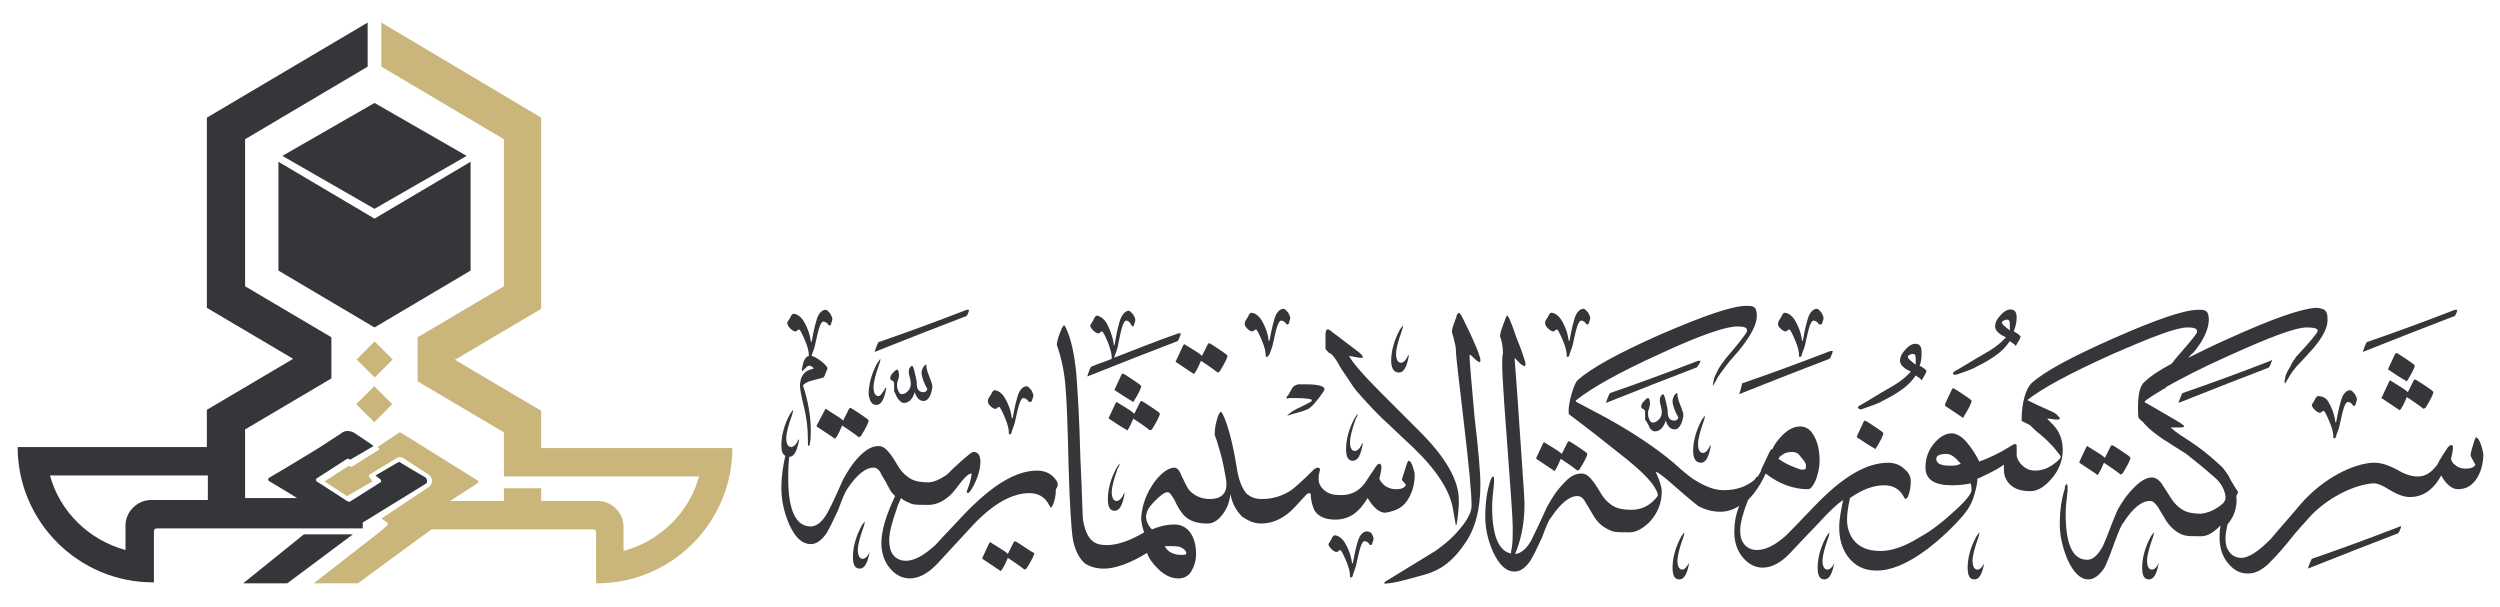 <?xml version="1.0" encoding="utf-8"?>
<!-- Generator: Adobe Illustrator 21.0.0, SVG Export Plug-In . SVG Version: 6.00 Build 0)  -->
<svg version="1.1" id="Layer_1" xmlns="http://www.w3.org/2000/svg" xmlns:xlink="http://www.w3.org/1999/xlink" x="0px" y="0px"
	 viewBox="0 0 255 61.9" style="enable-background:new 0 0 255 61.9;" xml:space="preserve">
<style type="text/css">
	.st0{fill:#35363A;}
	.st1{fill:#CAB67B;}
</style>
<g>
	<g>
		<path class="st0" d="M252.8,44.8c-0.1-0.1-0.2-0.2-0.2-0.2c-0.1,0-0.1,0.1-0.2,0.3c-0.2,0.7-0.4,1.2-0.4,1.6
			c0.3,0.6,0.5,0.9,0.5,0.9c-0.2,0.3-0.5,0.4-1,0.4c-0.4,0-0.8-0.1-1.1-0.4c-0.3-0.2-0.4-0.5-0.4-0.7c0,0.1,0.1-0.2,0.2-0.9v-0.2
			c0-0.2-0.1-0.2-0.2-0.2c-0.1,0-0.2,0.1-0.3,0.2c-0.4,0.6-0.8,1.2-1.1,1.8c-0.6,0.8-1.2,1.2-2,1.2c-0.6,0-1.3-0.2-2.1-0.7
			c-0.8-0.4-1.5-0.7-2.3-0.7l0,0h-0.1c0,0,0,0-0.1,0l0,0c-1.9,0.1-5,1.5-7.4,4.3c-1,1.2-2,2.3-3,3.5c-1.2,1.2-2.2,1.9-3,1.9
			c-0.5,0-0.9-0.2-1.2-0.6c-0.3-0.4-0.4-0.8-0.4-1.4c0-0.4,0.1-0.9,0.2-1.4c1.2-1.4,0.9-2.9,0.9-2.9l0.2-0.4c0,0-0.8-1.2-1-1.7
			c-0.1-0.1-0.5-0.8-0.8-1c0,0,0,0-0.1-0.1c-2.6-2.4-3.8-2.7-5-3.8c0.4,0,0.7,0,1,0s0.4-0.1,0.4-0.1c0-0.1-0.3-0.3-0.8-0.6l-3.1-1.8
			c-0.1,0-0.2-0.1-0.1-0.2c0.5-0.4,1.2-0.8,2-1.3c0,0.1,0,0.1,0,0.1s0.1-0.1,0.1-0.2c1.6-0.9,3.7-2,6.4-3.2c4.2-1.9,6.8-2.9,8-2.9
			c0.7,0,1.1,0.1,1.1,0.3v0.1c-0.2,0.4-1,1.3-2.2,2.6c-0.1,0.2-0.4,0.5-0.6,1c-0.3,0.5-0.5,0.9-0.5,1.1c-0.1,0.4-0.1,0.6,0,0.6
			c0,0,0.1-0.2,0.3-0.5c0.2-0.4,0.6-1,1.3-1.7c0.4-0.4,0.8-0.9,1.2-1.3c1.1-1.3,1.6-2.3,1.5-3.2c0-0.4-0.1-0.6-0.3-0.8
			c-0.2-0.1-0.5-0.2-0.9-0.2c-1.5,0.1-4.4,1.1-8.8,3.1c-1.6,0.7-3,1.4-4.2,2c0.2-0.2,0.3-0.4,0.5-0.5c1.1-1.3,1.6-2.5,1.6-3.4
			c0-0.4-0.1-0.7-0.2-0.8c-0.2-0.2-0.4-0.2-0.9-0.2c-1.4,0-4.3,1-8.6,2.9s-7.1,3.4-8.4,4.6c-0.5,0.5-1,1.8-1,3.8
			c0,0.1,0.9,0.4,1,0.6c0.2,0.2,0.6,0.6,0.9,0.8l0,0c0.7,0.6,1.2,1.1,1.6,1.6c0.3,0.4,0.5,0.6,0.5,0.7l-0.1,0.2
			c-0.8,0.8-1.6,1.2-2.5,1.2c-0.6,0-1-0.2-1.4-0.6c-0.3-0.3-0.5-0.7-0.5-1c0-0.1,0-0.2,0-0.5c0-0.2,0-0.4,0-0.4
			c0-0.2-0.1-0.2-0.2-0.2c-0.1,0-0.2,0.1-0.4,0.2c-1.1,0.7-2.2,1.2-3,1.5c-0.1,0-0.2,0.1-0.2,0.1c-0.4-0.8-0.8-1.4-1.3-2
			s-1.1-0.9-1.5-0.9c-0.6,0-1.2,0.3-1.8,1s-0.9,1.5-0.9,2.5c0,1.2,0.9,1.8,2.7,1.8c0.8,0,1.5-0.1,1.9-0.2c0.1,0.3,0.1,0.5,0.1,0.7
			c0,0.3-0.5,1-1.6,2c-1.2,1.1-2.4,2.1-3.7,2.8c-1.6,1-2.9,1.4-4,1.4c-1.3,0-2.2-0.4-2.8-1.2c-0.4-0.6-0.6-1.2-0.6-2
			c0-0.6,0.1-1.3,0.3-2.2c1.3-0.9,2.4-1.3,3.5-1.3c0.9,0,1.6,0.4,2,1.2c0.1,0.2,0.2,0.2,0.2,0.2s0.1-0.1,0.2-0.2
			c0.2-0.5,0.3-1,0.3-1.6c0-0.5-0.2-0.9-0.7-1.3c-0.4-0.4-1-0.6-1.6-0.6c-2.2,0-4.6,1.4-7.4,4.3c-1.9,2-2.9,3-3,3.1
			c-1.1,1-2.1,1.5-3,1.5c-0.5,0-1-0.2-1.3-0.6c-0.3-0.4-0.4-0.8-0.4-1.4c0-0.8,0.3-1.8,0.8-3.1c0.7-0.7,1.3-1.6,1.8-2.7
			c1.4,1.1,2.9,1.6,4.3,1.6c0.3,0,0.5-0.3,0.8-0.9c0.2-0.6,0.4-1.2,0.4-2s-0.1-1.5-0.4-2.2c-0.4-0.9-0.9-1.3-1.6-1.3
			c-0.6,0-1.2,0.3-1.8,0.9c-0.4,0.4-0.8,0.9-1,1.4c-0.2,0-0.3,0.3-0.5,0.7c-0.4,0.9-0.7,1.4-0.7,1.6c-0.1,0.2-0.2,0.3-0.3,0.5l0,0
			c-0.1,0-0.2,0.1-0.3,0.3c-0.3,0.3-0.7,0.5-1.1,0.7c-0.7,0.3-1.4,0.4-2.1,0.4l0,0c-0.8,0-1.7-0.3-2.7-0.9c-0.4-0.2-1.2-0.8-2.4-1.9
			c-1.9-1.6-4.2-3.1-6.7-4.5c-1.1-0.6-2.1-1.1-3.2-1.7c-0.1-0.1-0.1-0.1,0-0.2c1.5-1.2,4.3-2.8,8.5-4.7c4.1-1.9,6.7-2.8,7.9-2.8
			c0.7,0,1,0.1,1,0.4v0.1c-0.2,0.4-1,1.4-2.2,2.8c-0.1,0.2-0.4,0.5-0.7,1c-0.3,0.6-0.5,1-0.5,1.2c-0.1,0.4-0.1,0.6-0.1,0.6
			s0.1-0.2,0.3-0.5c0.2-0.5,0.7-1.1,1.3-1.9c0.4-0.5,0.8-0.9,1.2-1.4c1.1-1.4,1.7-2.5,1.7-3.4c0-0.4-0.1-0.7-0.2-0.8
			c-0.2-0.2-0.4-0.2-0.9-0.2c-1.4,0-4.3,1-8.7,2.9c-4.3,1.9-7.2,3.5-8.5,4.7c-0.2,0.2-0.4,0.7-0.6,1.4c-0.2,0.7-0.3,1.3-0.3,1.7
			c0,0.2,0,0.4,0.1,0.4c2,1.5,3.9,3,5.9,4.6c1.7,1.4,2.8,2.5,3.1,3.5c0,0.1,0,0.2-0.1,0.3c-0.7,0.9-1.6,1.3-2.6,1.3
			c-0.7,0-1.3-0.1-1.7-0.3s-0.9-0.6-1.3-1.2c-0.3-0.5-0.6-1-0.9-1.4c-0.4-0.5-0.7-0.8-1.2-0.8c-0.6,0-1.2,0.3-1.8,1
			c-0.7,0.7-1.2,1.5-1.7,2.4c-0.5,1.1-1,2.2-1.6,3.4c-0.5,0.9-1.1,1.4-1.7,1.4c-1.5,0-2.3-1.6-2.3-4.8c0-0.7,0.1-1.5,0.2-2.5
			c0-0.4,0-0.6-0.1-0.6s-0.2,0.2-0.3,0.5c-0.3,0.9-0.5,2.1-0.5,3.6c0,1.3,0.3,2.5,0.8,3.6c0.6,1.3,1.3,2,2.2,2
			c0.6,0,1.1-0.4,1.6-1.1c0.3-0.5,0.7-1.3,1.2-2.4c0.4-1.1,0.7-1.8,0.9-2c1-1.5,1.9-2.2,2.7-2.2c0.3,0,0.6,0.2,0.8,0.6
			c0.3,0.5,0.6,1,0.9,1.5c0.5,0.8,1.1,1.2,1.9,1.5c0.3,0.1,0.9,0.1,1.7,0.1l0,0l0,0l0,0l0,0c0.7,0,1.4-0.4,2.1-1.1
			c0.8-0.9,1.2-1.9,1.2-3.1c0-0.4-0.2-1-0.5-1.7c-0.1-0.2-0.1-0.3-0.1-0.3s0.1,0.1,0.2,0.1c0.6,0.4,1.4,1.1,2.3,1.9
			c0.8,0.7,1.4,1.2,1.8,1.5c0.7,0.4,1.5,0.6,2.3,0.6l0,0c0.6,0,1.3-0.2,1.9-0.6c-0.4,1-0.5,1.9-0.5,2.7c0,1,0.3,1.9,0.9,2.6
			c0.6,0.7,1.3,1,2,1c0.9,0,1.9-0.5,2.9-1.6c1.2-1.3,2.4-2.5,3.6-3.8c0.6-0.6,1.1-1.1,1.7-1.5c-0.2,1-0.4,1.9-0.4,2.8
			c0,1.2,0.3,2.2,0.9,3c0.7,0.9,1.6,1.4,2.9,1.4c1.5,0,3.2-0.7,5.2-2.2c1.3-1,2.6-2.2,3.7-3.5c0.5-0.6,0.9-1.3,1.1-2.1
			c0.2-0.7,0.3-1.2,0.3-1.6h0.1c0.6-0.3,1.6-0.7,2.6-1.4c0,0.2,0,0.3,0,0.5c0,0.6,0.2,1.1,0.6,1.5c0.5,0.5,1.2,0.7,2.1,0.7
			c0.7,0,1.4-0.4,2.1-1.2c0.8-0.9,1.2-1.9,1.2-3c0-0.8-0.2-1.5-0.6-2.1c-0.2-0.3-0.5-0.6-1-1.1c0.4,0,0.7,0.1,0.9,0.1
			c0.3,0,0.4,0,0.4-0.1s-0.1-0.2-0.3-0.4s-0.5-0.3-0.7-0.4c-0.7-0.3-2.4-1.1-2.3-1.1c1.5-1.2,4.3-2.7,8.5-4.6
			c4.1-1.8,6.7-2.8,7.8-2.8c0.7,0,1,0.1,1,0.4v0.1c-0.2,0.4-1,1.3-2.2,2.7c-0.1,0.1-0.2,0.3-0.4,0.5c-1.3,0.7-2.2,1.3-2.8,1.9
			c-0.5,0.4-0.7,1.6-0.6,3.5c0,0.1,0.1,0.2,0.2,0.3c0.2,0.2,0.4,0.3,0.4,0.4c1.1,1.2,2.6,2,4.3,3.1c0.4,0.3,2,1.6,2.9,2.4
			c0.6,0.5,1,1.2,1.1,1.9c0,0.1,0,0.1,0,0.2c0,0.1,0,0.2-0.1,0.3c0,0.1-0.1,0.1-0.1,0.2c-0.8,0.7-1.5,1-2.3,1.1l0,0
			c-0.7,0-1.3-0.1-1.7-0.3s-0.9-0.6-1.3-1.2c-0.3-0.5-0.6-0.9-0.9-1.4c-0.3-0.5-0.7-0.8-1.1-0.8c-0.5,0-1.1,0.3-1.8,1
			s-1.2,1.4-1.7,2.3c-0.5,1.1-1,2.6-1.5,3.7c-0.5,0.9-1,1.4-1.6,1.4c-1.5,0-2.2-1.6-2.2-4.7c0-0.7,0.1-1.5,0.2-2.4
			c0-0.4,0-0.6-0.1-0.6s-0.2,0.2-0.2,0.5c-0.3,0.9-0.5,2.1-0.5,3.6c0,1.2,0.3,2.4,0.8,3.6c0.6,1.3,1.3,2,2.1,2
			c0.6,0,1.1-0.4,1.6-1.1c0.3-0.5,0.7-1.6,1.1-2.7c0.4-1.1,0.7-1.8,0.9-2c0.9-1.4,1.8-2.2,2.7-2.2c0.3,0,0.5,0.2,0.8,0.6
			c0.3,0.5,0.6,1,0.9,1.5c0.5,0.7,1.1,1.2,1.8,1.4c0.3,0.1,0.9,0.1,1.7,0.1c0.7,0,1.3-0.4,2-1.1c-0.1,0.5-0.1,0.9-0.1,1.3
			c0,1,0.3,1.9,0.9,2.6c0.6,0.7,1.2,1,2,1c0.7,0,1.3-0.3,2-0.9c0.4-0.4,1.1-1.1,2-2.2c1-1.3,1.9-2.2,2.5-2.9c2-2,4.6-3.1,6.3-3.2
			c0.4,0,0.9,0.2,1.7,0.7s1.5,0.7,2,0.7c1.3,0,2.4-0.7,3.2-2.2c0.5,0.9,1.1,1.4,1.7,1.4c0.9,0,1.5-0.4,2-1.2
			c0.4-0.7,0.6-1.5,0.6-2.4C253.2,45.8,253.1,45.3,252.8,44.8z M198.9,47.5c-0.9,0-1.4-0.2-1.4-0.7c0-0.3,0.3-0.5,1-0.5
			c0.5,0,0.9,0.3,1.5,1C199.6,47.5,199.3,47.5,198.9,47.5z M181.8,46.4c0.2-0.2,0.6-0.3,1-0.3c0.3,0,0.6,0.1,0.8,0.4
			s0.5,0.5,0.6,0.9c0,0.1,0,0.2,0,0.3s-0.1,0.2-0.2,0.2c-0.1,0-0.2,0-0.3,0c-0.9-0.3-1.6-0.6-2.3-1.1
			C181.5,46.6,181.6,46.5,181.8,46.4z"/>
		<path class="st0" d="M153.7,44.8c0.4,5.3,0.6,8.2,0.6,9s0,1.5-0.1,2.1c-0.1,0.4-0.1,0.7,0,0.9c0,0.1,0.1,0.1,0.2-0.1
			c0.1-0.1,0.2-0.3,0.3-0.6c0.5-1.3,0.8-2.9,0.8-4.7c0-0.6-0.2-3.2-0.5-7.7c-0.3-4.6-0.5-6.9-0.5-7c0-0.2,0-0.2,0.1-0.1
			c0.6,0.7,1,0.9,1,0.6c0-0.1,0-0.3-0.1-0.5c-0.1-0.3-0.3-1-0.8-2.2c-0.4-1.2-0.7-1.9-0.8-2.1c-0.1-0.1-0.1-0.2-0.2-0.2
			c0,0-0.1,0.1-0.1,0.2c-0.4,1-0.6,1.6-0.6,1.9c0.2,0.5,0.3,1.1,0.3,1.8C153.1,36.6,153.3,39.5,153.7,44.8z"/>
		<path class="st0" d="M149.9,36.4c0-0.2,0-0.2,0.1-0.2c0.7,0.7,1,0.9,1,0.6c0-0.1,0-0.3-0.1-0.5c-0.1-0.4-0.4-1.1-0.9-2.2
			c-0.5-1-0.8-1.7-1-2c-0.1-0.1-0.1-0.2-0.2-0.2c0,0-0.1,0.1-0.2,0.2c0,0.1-0.1,0.4-0.3,0.9s-0.2,0.8-0.2,0.9c0,0,0.1,0.3,0.2,0.7
			c0.1,0.4,0.2,0.8,0.2,1.1c0,0.6,0.3,3,0.8,7.3s0.8,7.2,0.8,8.6c0,0.7-0.5,1.6-1.5,2.7c-0.7,0.8-1.5,1.4-2.2,1.9
			c-2.3,1.4-3.9,2.4-4.9,3c-0.2,0.1-0.3,0.2-0.3,0.3c0,0,0.1,0.1,0.3,0c0.5,0,1.3-0.2,2.4-0.5c1.1-0.3,1.9-0.5,2.3-0.7
			c1.2-0.5,2.2-1.4,3.1-2.7c1.2-1.6,1.7-3.7,1.7-6.2c0-1.2-0.2-3.5-0.6-6.9C150.1,39,149.9,37,149.9,36.4z"/>
		<path class="st0" d="M135.6,36c0.2,0.1,0.4,0.3,0.6,0.6c0.3,0.4,0.5,0.9,0.8,1.3c0.5,0.7,0.9,1.4,1.3,1.9c0.6,0.7,1.5,1.7,2.6,2.8
			c1.1,1,2.1,2,3.2,3c2.5,2.4,3.8,4.5,4.1,6.3c0.2,1.1,0.3,1.7,0.3,1.7c0.1,0,0.2-0.7,0.3-2.1c0-0.2,0-0.3,0-0.5c0-2-1.3-4.3-4-7
			c-1.3-1.3-2.7-2.7-4-4c-1.8-1.8-2.9-3.1-3.2-3.7c0.6,0.1,1,0.2,1.2,0.2s0.2,0,0.2-0.1s-0.1-0.2-0.3-0.4l-2.9-2.2
			c-0.2-0.2-0.3-0.2-0.4-0.2c-0.1,0-0.2,0.2-0.2,0.5v1.5C135.4,35.8,135.5,36,135.6,36z"/>
		<path class="st0" d="M143.7,50.8c0.4-0.7,0.6-1.5,0.6-2.4c0-0.2-0.1-0.5-0.2-0.8c-0.1-0.4-0.3-0.6-0.4-0.6c-0.1,0-0.1,0.1-0.2,0.3
			c-0.3,1-0.5,1.5-0.5,1.6s0.1,0.2,0.2,0.3c0.1,0.1,0.2,0.2,0.2,0.3c-0.2,0.3-0.5,0.4-1,0.4c-0.4,0-0.8-0.1-1.2-0.4
			c-0.3-0.3-0.5-0.5-0.5-0.8c0,0.1,0.1-0.2,0.2-0.9v-0.2c0-0.2-0.1-0.3-0.2-0.3c-0.1,0-0.2,0.1-0.3,0.2c-0.4,0.6-0.8,1.2-1.2,1.8
			c-0.6,0.8-1.4,1.2-2.4,1.2c-0.7,0-1.2-0.1-1.6-0.4c-0.4-0.3-0.7-0.7-0.7-1.2c0-0.2,0-0.5,0.1-0.8s0-0.4-0.2-0.4
			c-0.1,0-0.3,0.1-0.4,0.2c-1.2,1.2-2,1.9-2.3,2.1c-0.9,0.6-1.9,0.9-3,0.9l0,0c-0.7,0-1.1-0.2-1.5-0.5c-0.5-0.5-0.9-1.5-1.1-3
			c-0.4-2.4-0.9-4.2-1.4-5.2c-0.1-0.1-0.1-0.2-0.2-0.2c0,0-0.1,0.1-0.2,0.3c-0.2,0.5-0.4,1.2-0.4,2.1c0,0,0.1,0.2,0.2,0.5
			c0.2,0.7,0.5,1.6,0.7,2.6s0.3,1.6,0.3,1.9c0,1-0.6,1.5-1.7,1.5c-0.8,0-1.5-0.3-2-0.8c-0.3-0.3-0.5-0.8-0.9-1.6
			c-0.2-0.6-0.5-0.8-0.7-0.8c-0.6,0-1.3,0.5-2,1.4c-0.8,1.1-1.3,2.3-1.4,3.7c0,0.4,0.1,0.9,0.3,1.5l0,0c-1.5,0.9-2.8,1.3-3.8,1.3
			l0,0c-0.6,0-1-0.1-1.3-0.3c-0.5-0.3-0.9-1-1.1-2.1c-0.1-0.4-0.1-2.5-0.3-6.5c-0.1-4.2-0.3-7-0.4-8.4c-0.2-2.3-0.6-3.9-1.1-4.9
			c-0.1-0.2-0.1-0.2-0.2-0.2c0,0-0.1,0.1-0.2,0.3c-0.3,0.7-0.5,1.3-0.5,1.7c0.5,1.4,0.8,2.9,0.9,4.5c0.1,1,0.2,3.6,0.3,7.9
			c0.1,4,0.3,6.4,0.4,7.2c0.2,1.3,0.7,2.2,1.3,2.7c0.5,0.3,1.1,0.5,1.9,0.5l0,0c1.1,0,2.6-0.5,4.4-1.6c0.2,0.6,0.6,1.1,1.1,1.6
			c0.7,0.7,1.4,1,2.1,1c0.5,0,1-0.2,1.3-0.7s0.5-1.1,0.5-1.8c0-0.9-0.2-1.6-0.6-2.2c-0.4-0.5-0.9-0.8-1.6-0.8
			c-0.8,0-1.6,0.2-2.3,0.5c-0.4-0.4-0.6-0.9-0.6-1.3c0-0.5,0.3-1,0.9-1.6s1-0.9,1.3-0.9c0.2,0,0.4,0.3,0.7,0.8
			c0.3,0.7,0.7,1.3,1,1.6c0.6,0.6,1.4,0.8,2.4,0.8c0.5,0,1-0.3,1.4-0.8c0.5-0.6,0.8-1.3,0.9-2.2c0.2,1,0.6,1.7,1.2,2.3
			c0.6,0.4,1.2,0.7,1.9,0.7l0,0c1.1,0,2.1-0.4,3.1-1.3c0.2-0.2,0.7-0.7,1.5-1.6c0.1-0.1,0.2-0.2,0.4-0.2l0.1,0.1
			c0,0.7,0.2,1.3,0.4,1.7c0.4,0.6,1.1,0.9,2.1,0.9c1.4,0,2.4-0.7,3.3-2.2c0.6,1,1.2,1.5,1.8,1.5C142.5,52.1,143.2,51.7,143.7,50.8z
			 M120.4,55.8c0.4,0.2,0.6,0.4,0.6,0.6c0,0.2-0.2,0.2-0.5,0.2c-0.8,0-1.4-0.3-1.7-0.9C119.6,55.7,120.1,55.7,120.4,55.8z"/>
		<path class="st0" d="M107.4,48.6c-0.4-0.4-1-0.6-1.6-0.6c-2.2,0-4.6,1.5-7.4,4.4c-1.9,2-2.9,3.1-3,3.2c-1.1,1-2.1,1.6-3,1.6
			c-0.5,0-1-0.2-1.3-0.6c-0.3-0.4-0.4-0.9-0.4-1.5c0-0.8,0.3-1.9,0.8-3.3c0.1-0.4,0.3-0.7,0.4-1c0.3,0.3,0.7,0.4,1.1,0.6
			c0.3,0.1,0.9,0.1,1.7,0.1l0,0l0,0l0,0l0,0c0.7,0,1.4-0.3,2-0.8c0.3-0.2,0.7-0.7,1.3-1.5c0.5-0.6,0.8-0.9,1.1-0.9
			c0,0.3-0.1,0.7-0.3,1.3c-0.1,0.3-0.2,0.5-0.2,0.6l0.1,0.1c0.1,0,0.2-0.1,0.4-0.4c0.6-1,0.9-2,0.9-2.8c0-0.6-0.2-1-0.7-1
			c-0.2,0-0.5,0.3-1.1,0.8c-0.8,0.7-1.3,1.2-1.6,1.5c-0.7,0.5-1.4,0.8-1.9,0.8c-0.7,0-1.3-0.1-1.7-0.3c-0.4-0.2-0.9-0.6-1.3-1.2
			c-0.3-0.5-0.6-1-0.9-1.4c-0.4-0.5-0.7-0.8-1.2-0.8c-0.6,0-1.2,0.3-1.9,1C87,47.2,86.5,48,86,48.9c-0.5,1.1-1,2.3-1.6,3.4
			c-0.5,0.9-1.1,1.4-1.7,1.4c-1.5,0-2.3-1.6-2.3-4.9c0-0.6,0-1.3,0.1-2.2c0.5,0,0.8-0.6,1-1.7v-0.1l0,0l-0.1,0.1
			c-0.2,0.5-0.5,0.7-0.7,0.7c-0.3,0-0.5-0.3-0.5-0.9c0-0.5,0.2-1.3,0.6-2.4c0.1-0.3,0.1-0.4,0.1-0.5l0,0c0,0-0.1,0.1-0.3,0.4
			c-0.6,1.1-0.9,2.2-0.9,3.2c0,0.6,0.1,0.9,0.4,1.1c-0.2,0.9-0.4,2-0.4,3.3s0.3,2.5,0.8,3.7c0.6,1.3,1.3,2,2.2,2
			c0.6,0,1.1-0.4,1.6-1.1c0.3-0.5,0.7-1.3,1.2-2.4c0.4-1.1,0.7-1.8,0.9-2.1c1-1.5,1.9-2.2,2.7-2.2c0.3,0,0.6,0.2,0.8,0.7
			c0.3,0.5,0.6,1,0.9,1.6c0.1,0.2,0.3,0.4,0.5,0.6c-0.9,1.9-1.4,3.5-1.4,4.8c0,1,0.3,1.9,0.9,2.6c0.6,0.7,1.3,1,2,1
			c0.9,0,1.9-0.5,2.9-1.6c1.2-1.3,2.4-2.6,3.6-3.9c2.1-2.2,4-3.2,5.7-3.2c0.9,0,1.6,0.4,2,1.2c0.1,0.2,0.2,0.3,0.2,0.3
			s0.1-0.1,0.2-0.3c0.2-0.5,0.3-1,0.3-1.6C108.1,49.4,107.8,49,107.4,48.6z"/>
		<path class="st0" d="M242.9,40.6c0.6,0.4,1.2,0.8,1.8,1.2c0.1,0.1,0.1,0,0.2-0.1c0.2-0.3,0.4-0.7,0.6-1.2c0.6,0.4,1.2,0.8,1.7,1.2
			l0.2-0.1c0.5-0.8,0.8-1.4,0.8-1.6c0-0.1-0.3-0.3-0.9-0.7c-0.6-0.4-0.9-0.6-1-0.6l-0.1,0.1l-0.6,1.2c-0.2-0.2-0.5-0.4-1-0.7
			s-0.8-0.5-0.8-0.5l-0.1,0.1l-0.7,1.5L242.9,40.6L242.9,40.6z"/>
		<path class="st0" d="M245.5,38.9c0.5-0.8,0.8-1.4,0.8-1.6c0-0.1-0.3-0.3-0.9-0.7c-0.6-0.4-0.9-0.6-1-0.6l-0.1,0.1l-0.7,1.5v0.1
			C244.2,38.1,244.8,38.5,245.5,38.9C245.4,39,245.4,39,245.5,38.9z"/>
		<path class="st0" d="M191.3,45.8c0.5-0.8,0.8-1.4,0.8-1.6c0-0.1-0.3-0.3-0.9-0.7c-0.6-0.4-0.9-0.6-1-0.6l-0.1,0.1l-0.7,1.5v0.1
			C190,45,190.6,45.4,191.3,45.8C191.2,46,191.3,45.9,191.3,45.8z"/>
		<path class="st0" d="M119.9,36.9c0.6,0.4,1.2,0.8,1.8,1.2c0.1,0.1,0.1,0,0.2-0.1c0.2-0.3,0.4-0.7,0.6-1.2c0.6,0.4,1.2,0.8,1.7,1.2
			l0.2-0.1c0.5-0.8,0.8-1.4,0.8-1.6c0-0.1-0.3-0.3-0.9-0.7s-0.9-0.6-1-0.6l-0.1,0.1l-0.6,1.2c-0.2-0.2-0.5-0.4-1-0.7
			s-0.8-0.5-0.8-0.5l-0.1,0.1l-0.7,1.5L119.9,36.9L119.9,36.9z"/>
		<path class="st0" d="M115.6,41c0.5-0.8,0.8-1.4,0.8-1.6c0-0.1-0.3-0.3-0.9-0.7s-0.9-0.6-1-0.6l-0.1,0.1l-0.7,1.5v0.1
			C114.3,40.2,114.9,40.6,115.6,41C115.5,41.1,115.6,41.1,115.6,41z"/>
		<path class="st0" d="M115,43.9c0.2-0.3,0.4-0.7,0.6-1.2c0.6,0.4,1.2,0.8,1.7,1.2l0.2-0.1c0.5-0.8,0.8-1.4,0.8-1.6
			c0-0.1-0.3-0.3-0.9-0.7s-0.9-0.6-1-0.6l-0.1,0.1l-0.6,1.2c-0.2-0.2-0.5-0.4-1-0.7s-0.8-0.5-0.8-0.5l-0.1,0.1l-0.7,1.5v0.1
			C113.7,43.1,114.3,43.5,115,43.9C114.9,44,115,44,115,43.9z"/>
		<path class="st0" d="M104.5,55.8c-0.6-0.4-0.9-0.6-1-0.6l-0.1,0.1l-0.6,1.2c-0.2-0.2-0.5-0.4-1-0.7s-0.8-0.5-0.8-0.5l-0.1,0.1
			l-0.7,1.5V57c0.6,0.4,1.2,0.8,1.8,1.2c0.1,0.1,0.1,0,0.2-0.1c0.2-0.3,0.4-0.7,0.6-1.2c0.6,0.4,1.2,0.8,1.7,1.2l0.2-0.1
			c0.5-0.8,0.8-1.4,0.8-1.6C105.4,56.4,105.1,56.2,104.5,55.8z"/>
		<path class="st0" d="M214,48.4c0.2-0.3,0.4-0.7,0.6-1.2c0.6,0.4,1.2,0.8,1.7,1.2l0.2-0.1c0.5-0.8,0.8-1.4,0.8-1.6
			c0-0.1-0.3-0.3-0.9-0.7c-0.6-0.4-0.9-0.6-1-0.6l-0.1,0.1l-0.6,1.2c-0.2-0.2-0.5-0.4-1-0.7s-0.8-0.5-0.8-0.5l-0.1,0.1l-0.7,1.5v0.1
			c0.6,0.4,1.2,0.8,1.8,1.2C213.8,48.5,213.9,48.5,214,48.4z"/>
		<path class="st0" d="M231.6,36.8c-3.1,1.2-6.1,2.3-9,3.3c-0.2,0.4-0.3,0.7-0.4,1c3.5-1.4,6.6-2.6,9.2-3.6c0.1-0.1,0.2-0.3,0.3-0.6
			c0-0.1,0.1-0.2,0-0.2C231.8,36.7,231.7,36.7,231.6,36.8z"/>
		<path class="st0" d="M250.6,31.8c0-0.1,0.1-0.2,0-0.2c0,0-0.1,0-0.2,0c-3.1,1.2-6.1,2.3-9,3.3c-0.2,0.4-0.3,0.7-0.4,1
			c3.5-1.4,6.6-2.6,9.2-3.6C250.4,32.3,250.5,32.1,250.6,31.8z"/>
		<path class="st0" d="M236.4,40.4c0,0-0.2,0.1-0.3,0.4c-0.2,0.3-0.3,0.5-0.3,0.5c0,0.1,0.1,0.3,0.3,0.5s0.4,0.3,0.5,0.3
			s0.2,0,0.2-0.1l0.2-0.1c0.1,0,0.3,0.4,0.6,1.1c0.3,0.7,0.4,1.2,0.4,1.5c0,0.2,0,0.2,0.1,0.2s0.2-0.1,0.2-0.3
			c0.1-0.3,0.3-0.7,0.4-1.3c0.3-1.4,0.5-2.1,0.8-2.1c0.1,0,0.3,0.1,0.4,0.2c0.1,0.2,0.2,0.2,0.2,0.2c0.1,0,0.2-0.1,0.2-0.3
			c0.1-0.2,0.1-0.3,0.1-0.4c0-0.1-0.1-0.3-0.2-0.5c-0.2-0.2-0.3-0.4-0.5-0.4c-0.3,0-0.7,0.3-0.9,1c-0.3,1-0.4,1.7-0.5,2.2l-0.1,0.1
			l0,0V43c-0.1-0.8-0.4-1.5-0.7-2C237.3,40.6,236.9,40.4,236.4,40.4z"/>
		<path class="st0" d="M244.8,53.7c-3.1,1.2-6.1,2.3-9,3.3c-0.2,0.4-0.3,0.7-0.4,1c3.5-1.4,6.6-2.6,9.2-3.6c0.1-0.1,0.2-0.3,0.3-0.6
			c0-0.1,0.1-0.2,0-0.2C245,53.7,244.9,53.7,244.8,53.7z"/>
		<path class="st0" d="M220.2,57.4c-0.2,0.5-0.5,0.7-0.7,0.7c-0.3,0-0.5-0.3-0.5-0.9c0-0.5,0.2-1.3,0.6-2.4c0.1-0.3,0.1-0.4,0.1-0.5
			l0,0c0,0-0.1,0.1-0.3,0.4c-0.6,1.1-0.9,2.2-0.9,3.2c0,0.8,0.2,1.2,0.7,1.2S220,58.5,220.2,57.4L220.2,57.4L220.2,57.4L220.2,57.4z
			"/>
		<path class="st0" d="M200.3,42.5c0.5-0.8,0.8-1.4,0.8-1.6c0-0.1-0.3-0.3-0.9-0.7c-0.6-0.4-0.9-0.6-1-0.6l-0.1,0.1l-0.7,1.5v0.2
			c0.6,0.4,1.2,0.8,1.8,1.2C200.2,42.7,200.3,42.6,200.3,42.5z"/>
		<path class="st0" d="M202.4,57.4c-0.2,0.5-0.5,0.7-0.7,0.7c-0.3,0-0.5-0.3-0.5-0.9c0-0.5,0.2-1.3,0.6-2.4c0.1-0.3,0.1-0.4,0.1-0.5
			l0,0c0,0-0.1,0.1-0.3,0.4c-0.6,1.1-0.9,2.2-0.9,3.2c0,0.8,0.2,1.2,0.7,1.2S202.2,58.5,202.4,57.4L202.4,57.4L202.4,57.4
			L202.4,57.4z"/>
		<path class="st0" d="M187.1,57.4c-0.2,0.5-0.5,0.7-0.7,0.7c-0.3,0-0.5-0.3-0.5-0.9c0-0.5,0.2-1.3,0.6-2.4c0.1-0.3,0.1-0.4,0.1-0.5
			l0,0c0,0-0.1,0.1-0.3,0.4c-0.6,1.1-0.9,2.2-0.9,3.2c0,0.8,0.2,1.2,0.7,1.2S186.9,58.5,187.1,57.4L187.1,57.4L187.1,57.4
			L187.1,57.4z"/>
		<path class="st0" d="M199.6,38.2c1.2-0.4,1.9-0.7,2-0.8c0.6-0.3,1.2-0.6,1.9-1.1c0.6-0.4,1.1-0.9,1.5-1.5c0.3,0.2,0.6,0.4,0.6,0.5
			c0.3-0.5,0.5-0.8,0.5-1c-0.1-0.1-0.3-0.3-0.7-0.5c0.2-0.5,0.3-1,0.3-1.4s-0.1-0.7-0.4-0.8c-0.3-0.1-0.7,0-1.1,0.4
			c-0.4,0.4-0.7,0.8-0.7,1.3c0,0.4,0.4,0.8,1.1,1.1c-0.5,0.6-1.3,1.2-2.4,1.8c-0.9,0.5-1.8,1.1-2.7,1.6c-0.2,0.1-0.3,0.2-0.3,0.3
			l0,0C199.3,38.3,199.4,38.2,199.6,38.2z M204.2,32.9c0-0.1,0.1-0.2,0.2-0.2c0.1-0.1,0.3-0.1,0.3-0.1c0.2,0,0.3,0.1,0.3,0.4
			c0,0.2,0,0.4,0,0.7C204.5,33.3,204.2,33.1,204.2,32.9z"/>
		<path class="st0" d="M190,41.7c1.2-0.4,1.9-0.7,2-0.8c0.6-0.3,1.2-0.6,1.9-1.1c0.6-0.4,1.1-0.9,1.5-1.5c0.3,0.2,0.6,0.4,0.6,0.5
			c0.3-0.5,0.5-0.8,0.5-1c-0.1-0.1-0.3-0.3-0.7-0.5c0.2-0.5,0.2-1,0.2-1.4s-0.1-0.7-0.4-0.8c-0.3-0.1-0.7,0-1.1,0.4
			c-0.4,0.4-0.7,0.8-0.7,1.3c0,0.4,0.4,0.8,1.1,1.1c-0.5,0.6-1.3,1.2-2.4,1.8c-0.9,0.5-1.8,1.1-2.7,1.6c-0.2,0.1-0.3,0.2-0.3,0.3
			l0,0C189.7,41.8,189.8,41.8,190,41.7z M194.6,36.4c0-0.1,0.1-0.2,0.2-0.2c0.1-0.1,0.3-0.1,0.3-0.1c0.2,0,0.3,0.1,0.3,0.4
			c0,0.2,0,0.4,0,0.7C194.9,36.8,194.6,36.6,194.6,36.4z"/>
		<path class="st0" d="M177.4,40.2c3.5-1.4,6.6-2.6,9.2-3.6c0.1-0.1,0.2-0.3,0.3-0.6c0-0.1,0.1-0.2,0-0.2c0,0-0.1,0-0.2,0
			c-3.1,1.2-6.1,2.3-9,3.3C177.6,39.6,177.5,39.9,177.4,40.2z"/>
		<path class="st0" d="M181.6,33.5c0.2,0.2,0.4,0.3,0.5,0.3s0.2,0,0.2-0.1l0.2-0.1c0.1,0,0.3,0.4,0.6,1.1c0.3,0.7,0.4,1.2,0.4,1.5
			c0,0.2,0,0.2,0.1,0.2s0.2-0.1,0.2-0.3c0.1-0.3,0.3-0.7,0.4-1.3c0.3-1.4,0.5-2.1,0.8-2.1c0.1,0,0.3,0.1,0.4,0.2
			c0.1,0.2,0.2,0.2,0.3,0.2s0.2-0.1,0.2-0.3c0.1-0.2,0.1-0.3,0.1-0.4c0-0.1-0.1-0.3-0.2-0.5c-0.2-0.2-0.3-0.4-0.5-0.4
			c-0.3,0-0.7,0.3-0.9,1c-0.3,1-0.4,1.7-0.5,2.2l-0.1,0.1l0,0v-0.1c-0.1-0.8-0.4-1.5-0.7-2s-0.7-0.8-1.1-0.8c0,0-0.2,0.1-0.3,0.4
			c-0.2,0.3-0.3,0.5-0.3,0.5C181.3,33.2,181.4,33.3,181.6,33.5z"/>
		<path class="st0" d="M173.4,37c0-0.1,0.1-0.2,0-0.2c0,0-0.1,0-0.2,0c-3.1,1.2-6.1,2.3-9,3.3c-0.2,0.4-0.3,0.7-0.4,1
			c3.5-1.4,6.6-2.6,9.2-3.6C173.1,37.5,173.2,37.3,173.4,37z"/>
		<path class="st0" d="M168.3,43.7c0.2,0.2,0.3,0.3,0.5,0.3c0.5,0,0.9-0.4,1.1-1.1c0.2,0.6,0.5,0.9,0.9,0.9c0.3,0,0.5-0.2,0.7-0.6
			c0.1-0.3,0.2-0.6,0.2-0.9c0-0.2-0.1-0.4-0.2-0.7c-0.2-0.5-0.3-0.8-0.3-0.8c0-0.1-0.1-0.3-0.1-0.5s0-0.2-0.1-0.2
			c0,0-0.1,0.1-0.2,0.2c-0.1,0.2-0.2,0.4-0.2,0.6c0,0.4,0.2,1,0.6,1.7c-0.1,0.2-0.2,0.3-0.4,0.3c-0.5,0-0.7-0.3-0.7-1
			c0-0.2-0.1-0.6-0.2-1c-0.1-0.5-0.2-0.7-0.3-0.7c0,0-0.1,0.1-0.2,0.2c-0.1,0.2-0.1,0.3-0.1,0.4c0,0.1,0,0.3,0.1,0.6
			s0.1,0.6,0.1,0.7c0,0.2-0.1,0.5-0.3,0.7s-0.4,0.3-0.6,0.3c-0.2,0-0.3-0.1-0.4-0.4c-0.1-0.2-0.1-0.4-0.1-0.6c0-0.1,0-0.2,0.1-0.4
			c0-0.1,0.1-0.3,0.1-0.5c0-0.4-0.1-0.6-0.2-0.6c-0.1,0-0.2,0.1-0.4,0.3s-0.3,0.4-0.3,0.6c0,0.1,0.1,0.2,0.2,0.2l0.2,0.2v0.9
			C168.1,43.2,168.2,43.5,168.3,43.7z"/>
		<path class="st0" d="M172.3,57.4c-0.3,0.5-0.5,0.7-0.7,0.7c-0.3,0-0.5-0.3-0.5-0.9c0-0.5,0.2-1.3,0.6-2.4c0.1-0.3,0.1-0.4,0.1-0.5
			l0,0c0,0-0.1,0.1-0.3,0.4c-0.6,1.1-0.9,2.2-0.9,3.2c0,0.8,0.2,1.2,0.7,1.2S172.1,58.5,172.3,57.4L172.3,57.4L172.3,57.4
			L172.3,57.4z"/>
		<path class="st0" d="M173.5,47.2c0.5,0,0.8-0.6,1-1.7v-0.1l0,0l-0.1,0.1c-0.2,0.5-0.5,0.7-0.7,0.7c-0.3,0-0.5-0.3-0.5-0.9
			c0-0.5,0.2-1.3,0.6-2.4c0.1-0.3,0.1-0.4,0.1-0.5l0,0c0,0-0.1,0.1-0.3,0.4c-0.6,1.1-0.9,2.2-0.9,3.2
			C172.7,46.8,173,47.2,173.5,47.2z"/>
		<path class="st0" d="M158.6,48c0.2-0.3,0.4-0.7,0.6-1.2c0.6,0.4,1.2,0.8,1.7,1.2l0.2-0.1c0.5-0.8,0.8-1.4,0.8-1.6
			c0-0.1-0.3-0.3-0.9-0.7c-0.6-0.4-0.9-0.6-1-0.6l-0.1,0.1l-0.6,1.2c-0.2-0.2-0.5-0.4-1-0.7s-0.8-0.5-0.8-0.5l-0.1,0.1l-0.7,1.5v0.1
			c0.6,0.4,1.2,0.8,1.8,1.2C158.5,48.1,158.5,48.1,158.6,48z"/>
		<path class="st0" d="M157.9,33.5c0.2,0.2,0.4,0.3,0.5,0.3s0.2,0,0.2-0.1l0.2-0.1c0.1,0,0.3,0.4,0.6,1.1c0.3,0.7,0.4,1.2,0.4,1.5
			c0,0.2,0,0.2,0.1,0.2s0.2-0.1,0.2-0.3c0.1-0.3,0.3-0.7,0.4-1.3c0.3-1.4,0.5-2.1,0.8-2.1c0.1,0,0.3,0.1,0.4,0.2
			c0.1,0.2,0.2,0.2,0.2,0.2c0.1,0,0.2-0.1,0.2-0.3c0.1-0.2,0.1-0.3,0.1-0.4c0-0.1-0.1-0.3-0.2-0.5c-0.2-0.2-0.3-0.4-0.5-0.4
			c-0.3,0-0.7,0.3-0.9,1c-0.3,1-0.4,1.7-0.5,2.2l-0.1,0.1l0,0v-0.1c-0.1-0.8-0.4-1.5-0.7-2s-0.7-0.8-1.1-0.8c0,0-0.2,0.1-0.3,0.4
			c-0.2,0.3-0.3,0.5-0.3,0.5C157.6,33.2,157.7,33.3,157.9,33.5z"/>
		<path class="st0" d="M84.2,41.7L84.2,41.7l-0.9,1.7v0.1c0.6,0.4,1.2,0.8,1.8,1.2c0.1,0.1,0.1,0,0.2-0.1c0.2-0.3,0.4-0.7,0.6-1.2
			c0.6,0.4,1.2,0.8,1.7,1.2l0.2-0.1c0.5-0.8,0.8-1.4,0.8-1.6c0-0.1-0.3-0.3-0.9-0.7s-0.9-0.6-1-0.6l-0.1,0.1L86,42.9
			c-0.2-0.2-0.5-0.4-1-0.7S84.3,41.7,84.2,41.7z"/>
		<path class="st0" d="M142.7,38c0.5,0,0.8-0.6,1-1.7v-0.1l0,0l-0.1,0.1c-0.2,0.5-0.5,0.7-0.7,0.7c-0.3,0-0.5-0.3-0.5-0.9
			c0-0.5,0.2-1.3,0.6-2.4c0.1-0.3,0.1-0.4,0.1-0.5l0,0c0,0-0.1,0.1-0.3,0.4c-0.6,1.1-0.9,2.2-0.9,3.2C141.9,37.6,142.2,38,142.7,38z
			"/>
		<path class="st0" d="M139.4,54.2c-0.3,0-0.7,0.3-0.9,1c-0.3,1-0.4,1.7-0.5,2.2l-0.1,0.1l0,0v-0.1c-0.1-0.8-0.4-1.5-0.7-2
			s-0.7-0.8-1.1-0.8c0,0-0.2,0.1-0.3,0.4c-0.2,0.3-0.3,0.5-0.3,0.5c0,0.1,0.1,0.3,0.3,0.5s0.4,0.3,0.5,0.3s0.2,0,0.2-0.1l0.2-0.1
			c0.1,0,0.3,0.4,0.6,1.1c0.3,0.7,0.4,1.2,0.4,1.5c0,0.2,0,0.2,0.1,0.2s0.2-0.1,0.2-0.3c0.1-0.3,0.3-0.7,0.4-1.3
			c0.3-1.4,0.5-2.1,0.8-2.1c0.1,0,0.3,0.1,0.4,0.2c0.1,0.2,0.2,0.2,0.2,0.2c0.1,0,0.2-0.1,0.2-0.3c0.1-0.2,0.1-0.3,0.1-0.4
			c0-0.1-0.1-0.3-0.2-0.5C139.8,54.3,139.6,54.2,139.4,54.2z"/>
		<path class="st0" d="M131.2,40.6c0,0,0.1,0.1,0.3,0c0.4,0,0.6,0,0.6,0c1.1,0,1.7,0.1,1.7,0.2v0.1c-0.1,0.1-0.5,0.3-1.1,0.6
			c-0.7,0.3-1.1,0.6-1.2,0.7c-0.1,0.1-0.2,0.2-0.2,0.2s0.1,0,0.3-0.1c1.1-0.3,1.8-0.5,2-0.7c0.3-0.2,0.6-0.6,1-1.1
			c0.3-0.4,0.5-0.7,0.5-0.8c0-0.3-0.6-0.5-1.9-0.5c-0.4,0-0.7,0-0.8,0c-0.3,0.1-0.5,0.2-0.6,0.4l-0.4,0.7
			C131.2,40.5,131.2,40.6,131.2,40.6z"/>
		<path class="st0" d="M138.5,42.2L138.5,42.2c0,0-0.1,0.1-0.3,0.4c-0.6,1.1-0.9,2.2-0.9,3.2c0,0.8,0.2,1.2,0.7,1.2s0.8-0.6,1-1.7
			v-0.1l0,0l-0.1,0.1c-0.2,0.5-0.5,0.7-0.7,0.7c-0.3,0-0.5-0.3-0.5-0.9c0-0.5,0.2-1.3,0.6-2.4C138.5,42.4,138.5,42.2,138.5,42.2z"/>
		<path class="st0" d="M127.2,33.5c0.2,0.2,0.4,0.3,0.5,0.3s0.2,0,0.2-0.1l0.2-0.1c0.1,0,0.3,0.4,0.6,1.1c0.3,0.7,0.4,1.2,0.4,1.5
			c0,0.2,0,0.2,0.1,0.2s0.2-0.1,0.3-0.3c0.1-0.3,0.3-0.7,0.4-1.3c0.3-1.4,0.5-2.1,0.8-2.1c0.1,0,0.3,0.1,0.4,0.2
			c0.1,0.2,0.2,0.2,0.2,0.2c0.1,0,0.2-0.1,0.2-0.3c0.1-0.2,0.1-0.3,0.1-0.4c0-0.1-0.1-0.3-0.2-0.5c-0.2-0.2-0.3-0.4-0.5-0.4
			c-0.3,0-0.7,0.3-0.9,1c-0.3,1-0.4,1.7-0.5,2.2l-0.1,0.1l0,0v-0.1c-0.1-0.8-0.4-1.5-0.7-2s-0.7-0.8-1.1-0.8c0,0-0.2,0.1-0.3,0.4
			c-0.2,0.3-0.3,0.5-0.3,0.5C126.9,33.1,127,33.3,127.2,33.5z"/>
		<path class="st0" d="M110.9,38.4c3.5-1.4,6.6-2.6,9.2-3.6c0.1-0.1,0.2-0.3,0.3-0.6c0-0.1,0.1-0.2,0-0.2c0,0-0.1,0-0.2,0
			c-2.3,0.8-4.5,1.7-6.6,2.5c0,0,0.1-0.1,0.1-0.2c0.1-0.3,0.3-0.7,0.4-1.4c0.3-1.5,0.5-2.2,0.8-2.2c0.1,0,0.3,0.1,0.4,0.3
			s0.2,0.3,0.2,0.3c0.1,0,0.2-0.1,0.2-0.3c0.1-0.2,0.1-0.3,0.1-0.4c0-0.1-0.1-0.3-0.2-0.5c-0.2-0.2-0.3-0.4-0.5-0.4
			c-0.3,0-0.7,0.4-0.9,1.1c-0.3,1-0.4,1.8-0.5,2.3l-0.1,0.2l0,0v-0.2c-0.1-0.8-0.4-1.5-0.7-2.1c-0.3-0.5-0.7-0.8-1.1-0.8
			c0,0-0.2,0.2-0.3,0.5c-0.2,0.3-0.3,0.5-0.3,0.5c0,0.1,0.1,0.3,0.3,0.5c0.2,0.2,0.4,0.3,0.5,0.3s0.2,0,0.2-0.1l0.2-0.1
			c0.1,0,0.3,0.4,0.6,1.1c0.3,0.8,0.4,1.3,0.4,1.5c0,0.1,0,0.2,0,0.2c-0.7,0.3-1.4,0.5-2.1,0.8C111.1,37.7,111,38.1,110.9,38.4z"/>
		<path class="st0" d="M101,41.4c0.2,0.2,0.4,0.3,0.5,0.3s0.2,0,0.2-0.1l0.2-0.1c0.1,0,0.3,0.4,0.6,1.1c0.3,0.7,0.4,1.2,0.4,1.5
			c0,0.2,0,0.2,0.1,0.2s0.2-0.1,0.2-0.3c0.1-0.3,0.3-0.7,0.4-1.3c0.3-1.4,0.5-2.1,0.8-2.1c0.1,0,0.3,0.1,0.4,0.2
			c0.1,0.2,0.2,0.2,0.3,0.2c0.1,0,0.2-0.1,0.2-0.3c0.1-0.2,0.1-0.3,0.1-0.4c0-0.1-0.1-0.3-0.2-0.5c-0.2-0.2-0.3-0.4-0.5-0.4
			c-0.3,0-0.7,0.3-0.9,1c-0.3,1-0.4,1.7-0.5,2.2l-0.1,0.1l0,0v-0.1c-0.1-0.8-0.4-1.5-0.7-2c-0.3-0.5-0.7-0.8-1.1-0.8
			c0,0-0.2,0.1-0.3,0.4c-0.2,0.3-0.3,0.5-0.3,0.5C100.7,41,100.8,41.2,101,41.4z"/>
		<path class="st0" d="M98.8,31.8c0-0.1,0.1-0.2,0-0.2c0,0-0.1,0-0.2,0c-3.1,1.2-6.1,2.3-9,3.3c-0.2,0.4-0.3,0.7-0.4,1
			c3.5-1.4,6.6-2.6,9.2-3.6C98.6,32.3,98.7,32.1,98.8,31.8z"/>
		<path class="st0" d="M91.7,40.8c0.2,0.2,0.3,0.3,0.5,0.3c0.5,0,0.9-0.4,1.1-1.1c0.2,0.6,0.5,0.9,0.9,0.9c0.3,0,0.5-0.2,0.7-0.6
			c0.1-0.3,0.2-0.6,0.2-0.9c0-0.2-0.1-0.4-0.2-0.7c-0.2-0.5-0.3-0.8-0.3-0.8c0-0.1-0.1-0.3-0.1-0.5s0-0.2-0.1-0.2
			c0,0-0.1,0.1-0.2,0.2C94.1,37.6,94,37.8,94,38c0,0.4,0.2,1,0.6,1.7c-0.1,0.2-0.2,0.3-0.4,0.3c-0.5,0-0.7-0.3-0.7-1
			c0-0.2-0.1-0.6-0.2-1c-0.1-0.5-0.2-0.7-0.3-0.7c0,0-0.1,0.1-0.2,0.2c-0.1,0.2-0.1,0.3-0.1,0.4c0,0.1,0,0.3,0.1,0.6
			s0.1,0.6,0.1,0.7c0,0.2-0.1,0.5-0.3,0.7c-0.2,0.2-0.4,0.3-0.6,0.3s-0.3-0.1-0.4-0.4c-0.1-0.2-0.1-0.4-0.1-0.6c0-0.1,0-0.2,0.1-0.4
			c0-0.1,0.1-0.3,0.1-0.5c0-0.4-0.1-0.6-0.2-0.6s-0.2,0.1-0.4,0.3c-0.2,0.2-0.3,0.4-0.3,0.6c0,0.1,0.1,0.2,0.2,0.2l0.2,0.2v0.9
			C91.4,40.3,91.5,40.6,91.7,40.8z"/>
		<path class="st0" d="M88.7,56.3C88.5,56.8,88.2,57,88,57c-0.3,0-0.5-0.3-0.5-0.9c0-0.5,0.2-1.3,0.6-2.4c0.1-0.3,0.1-0.4,0.1-0.5
			l0,0c0,0-0.1,0.1-0.3,0.4c-0.6,1.1-0.9,2.2-0.9,3.2c0,0.8,0.2,1.2,0.7,1.2S88.5,57.4,88.7,56.3L88.7,56.3L88.7,56.3L88.7,56.3z"/>
		<path class="st0" d="M89.4,41.3c0.5,0,0.8-0.6,1-1.7v-0.1l0,0l-0.1,0.1c-0.3,0.5-0.5,0.8-0.7,0.8c-0.3,0-0.5-0.3-0.5-0.9
			c0-0.5,0.2-1.3,0.6-2.4c0.1-0.3,0.1-0.4,0.1-0.5l0,0c0,0-0.1,0.1-0.3,0.4c-0.6,1.1-0.9,2.2-0.9,3.2C88.7,40.9,88.9,41.3,89.4,41.3
			z"/>
		<path class="st0" d="M80.6,33.5c0.2,0.2,0.4,0.3,0.5,0.3s0.2,0,0.2-0.1l0.2-0.1c0.1,0,0.3,0.4,0.6,1.1c0.3,0.7,0.4,1.2,0.4,1.5
			c0,0,0,0,0,0.1c-0.4,0.1-0.6,0.6-0.7,1.4c0,0.2,0,0.2,0,0.2s0.1-0.1,0.3-0.3c0.2-0.2,0.3-0.3,0.4-0.3c0.2,0,0.4,0.1,0.5,0.3
			c-0.5,0.1-0.8,0.3-0.9,0.4c-0.3,0.3-0.5,0.7-0.5,1.4c0,0.2,0.1,0.9,0.4,2.1c0.3,1.2,0.4,2.3,0.4,3.2c0,0.5,0,0.8,0.1,0.8
			c0,0,0.1-0.1,0.1-0.2c0.1-0.5,0.1-0.9,0.1-1.4c0-1.5-0.3-3.1-0.8-4.6c0.2-0.2,0.5-0.4,1-0.5c0.4-0.1,0.7-0.2,1.1-0.3
			c0,0,0.1-0.1,0.2-0.4c0.1-0.3,0.2-0.4,0.2-0.5c0-0.2-0.3-0.5-0.7-0.8c-0.4-0.3-0.6-0.4-0.9-0.5c0,0,0,0,0-0.1
			c0.1-0.3,0.3-0.7,0.4-1.3c0.3-1.4,0.5-2.1,0.8-2.1c0.1,0,0.3,0.1,0.4,0.2c0.1,0.2,0.2,0.2,0.2,0.2c0.1,0,0.2-0.1,0.2-0.3
			c0.1-0.2,0.1-0.3,0.1-0.4c0-0.1-0.1-0.3-0.2-0.5c-0.2-0.2-0.3-0.4-0.5-0.4c-0.3,0-0.7,0.3-0.9,1c-0.3,1-0.4,1.7-0.5,2.2l-0.1,0.1
			l0,0v-0.1c-0.1-0.8-0.4-1.5-0.7-2c-0.3-0.5-0.7-0.8-1.1-0.8c0,0-0.2,0.1-0.3,0.4c-0.2,0.3-0.3,0.5-0.3,0.5
			C80.3,33.1,80.4,33.3,80.6,33.5z"/>
		<path class="st0" d="M114.2,47.3L114.2,47.3c0,0-0.1,0.1-0.3,0.4c-0.6,1.1-0.9,2.2-0.9,3.2c0,0.8,0.2,1.2,0.7,1.2s0.8-0.6,1-1.7
			v-0.1l0,0l-0.1,0.1c-0.2,0.5-0.5,0.7-0.7,0.7c-0.3,0-0.5-0.3-0.5-0.9c0-0.5,0.2-1.3,0.6-2.4C114.2,47.5,114.2,47.4,114.2,47.3z"/>
	</g>
	<g>
		<g>
			<polygon class="st0" points="24.8,59.5 24.8,59.5 29.3,59.5 36,54.5 31,54.5 			"/>
			<polygon class="st0" points="38.2,22.3 28.4,16.5 28.4,27.6 38.2,33.4 48,27.6 48,16.5 			"/>
			<polygon class="st0" points="38.2,21.3 47.6,15.9 38.2,10.5 28.8,15.9 			"/>
			
				<rect x="36.9" y="39.9" transform="matrix(0.707 -0.707 0.707 0.707 -17.962 39.106)" class="st1" width="2.6" height="2.6"/>
			
				<rect x="36.9" y="35.4" transform="matrix(0.707 -0.707 0.707 0.707 -14.741 37.727)" class="st1" width="2.6" height="2.6"/>
		</g>
		<path class="st0" d="M43.4,48.7L42.2,48l-1.5-0.9l-2.4,1.4l0.5,0.4c0.1,0.1,0.1,0.3,0,0.3l-3,1.9c-0.1,0.1-0.3,0.1-0.4,0l-3.1-2
			c-0.1-0.1-0.1-0.2,0-0.3l3.1-2c0.1,0,0.1,0,0.2,0l0.1,0.1l2.4-1.4l-0.4-0.3l-1.5-1c-0.1-0.1-0.2-0.1-0.4-0.2h-0.1
			c-0.3-0.1-0.7,0-0.9,0.2l-2.3,1.5l-3.3,2l-1.7,1c-0.2,0.1-0.2,0.3,0,0.4L29,50l1.3,0.8H29h-4v-2.5V47v-3.2l8.8-5.2l0,0l0,0v-4.2
			l0,0l0,0L25,29.2v-15l12.5-7.4V2.3L21.1,12v2.1v2.4V27v4.4l0,0l8.8,5.2l-8.8,5.2v0.9v2.9H1.8l0,0c0,7.6,6.2,13.8,13.8,13.8h0.1
			v-5.2c0-0.2,0.1-0.3,0.3-0.3h5.2H29h8v-0.6l5.2-3.2l1.3-0.8C43.6,49.1,43.6,48.9,43.4,48.7z M21.2,51L21.2,51h-2.6l0,0h-3.2
			c-1.4,0-2.6,1.2-2.6,2.6v2.5c-3.7-1-6.7-3.9-7.7-7.6h13.5l0,0h1.9l0,0h0.7C21.2,48.5,21.2,51,21.2,51z"/>
		<path class="st1" d="M55.2,45.7v-2.9v-0.9l-8.8-5.2l8.8-5.2v-0.1V27V16.5v-2.4V12L38.9,2.3v4.5l12.5,7.4v15l-8.8,5.2l0,0l0,0v4.5
			l0,0l0,0l8.8,5.2v4.5h0.8h3h0.7l0,0h1.9l0,0h13.5c-1,3.7-4,6.6-7.7,7.6v-2.5c0-1.4-1.2-2.6-2.6-2.6h-3.2l0,0h-2.6v-1.3h-3.8v1.3
			h-5.5l2.8-1.8c0.1-0.1,0.1-0.3,0-0.3L41,44.2c-0.1-0.1-0.3-0.1-0.4,0l-2.1,1.4l0.1,0.1c0.1,0,0.1,0.1,0,0.2l-2.7,1.7
			c-0.1,0-0.2,0-0.2,0l-0.1-0.1l0,0l-2.5,1.6l2.3,1.5l2.6-1.5l-0.3-0.4c-0.1-0.1-0.1-0.2,0-0.3l2.8-1.7c0.2-0.1,0.4-0.1,0.6,0
			l2.6,1.7c0.5,0.3,0.5,1,0,1.3l-4.8,3.2l0.6,0.4c0.1,0.1,0.1,0.2,0,0.3l-0.7,0.6l0,0L32,59.5l0,0h4.5L44,54h16.5
			c0.2,0,0.3,0.1,0.3,0.3v5.2h0.1c7.6,0,13.8-6.2,13.8-13.8l0,0H55.2z"/>
	</g>
</g>
</svg>
